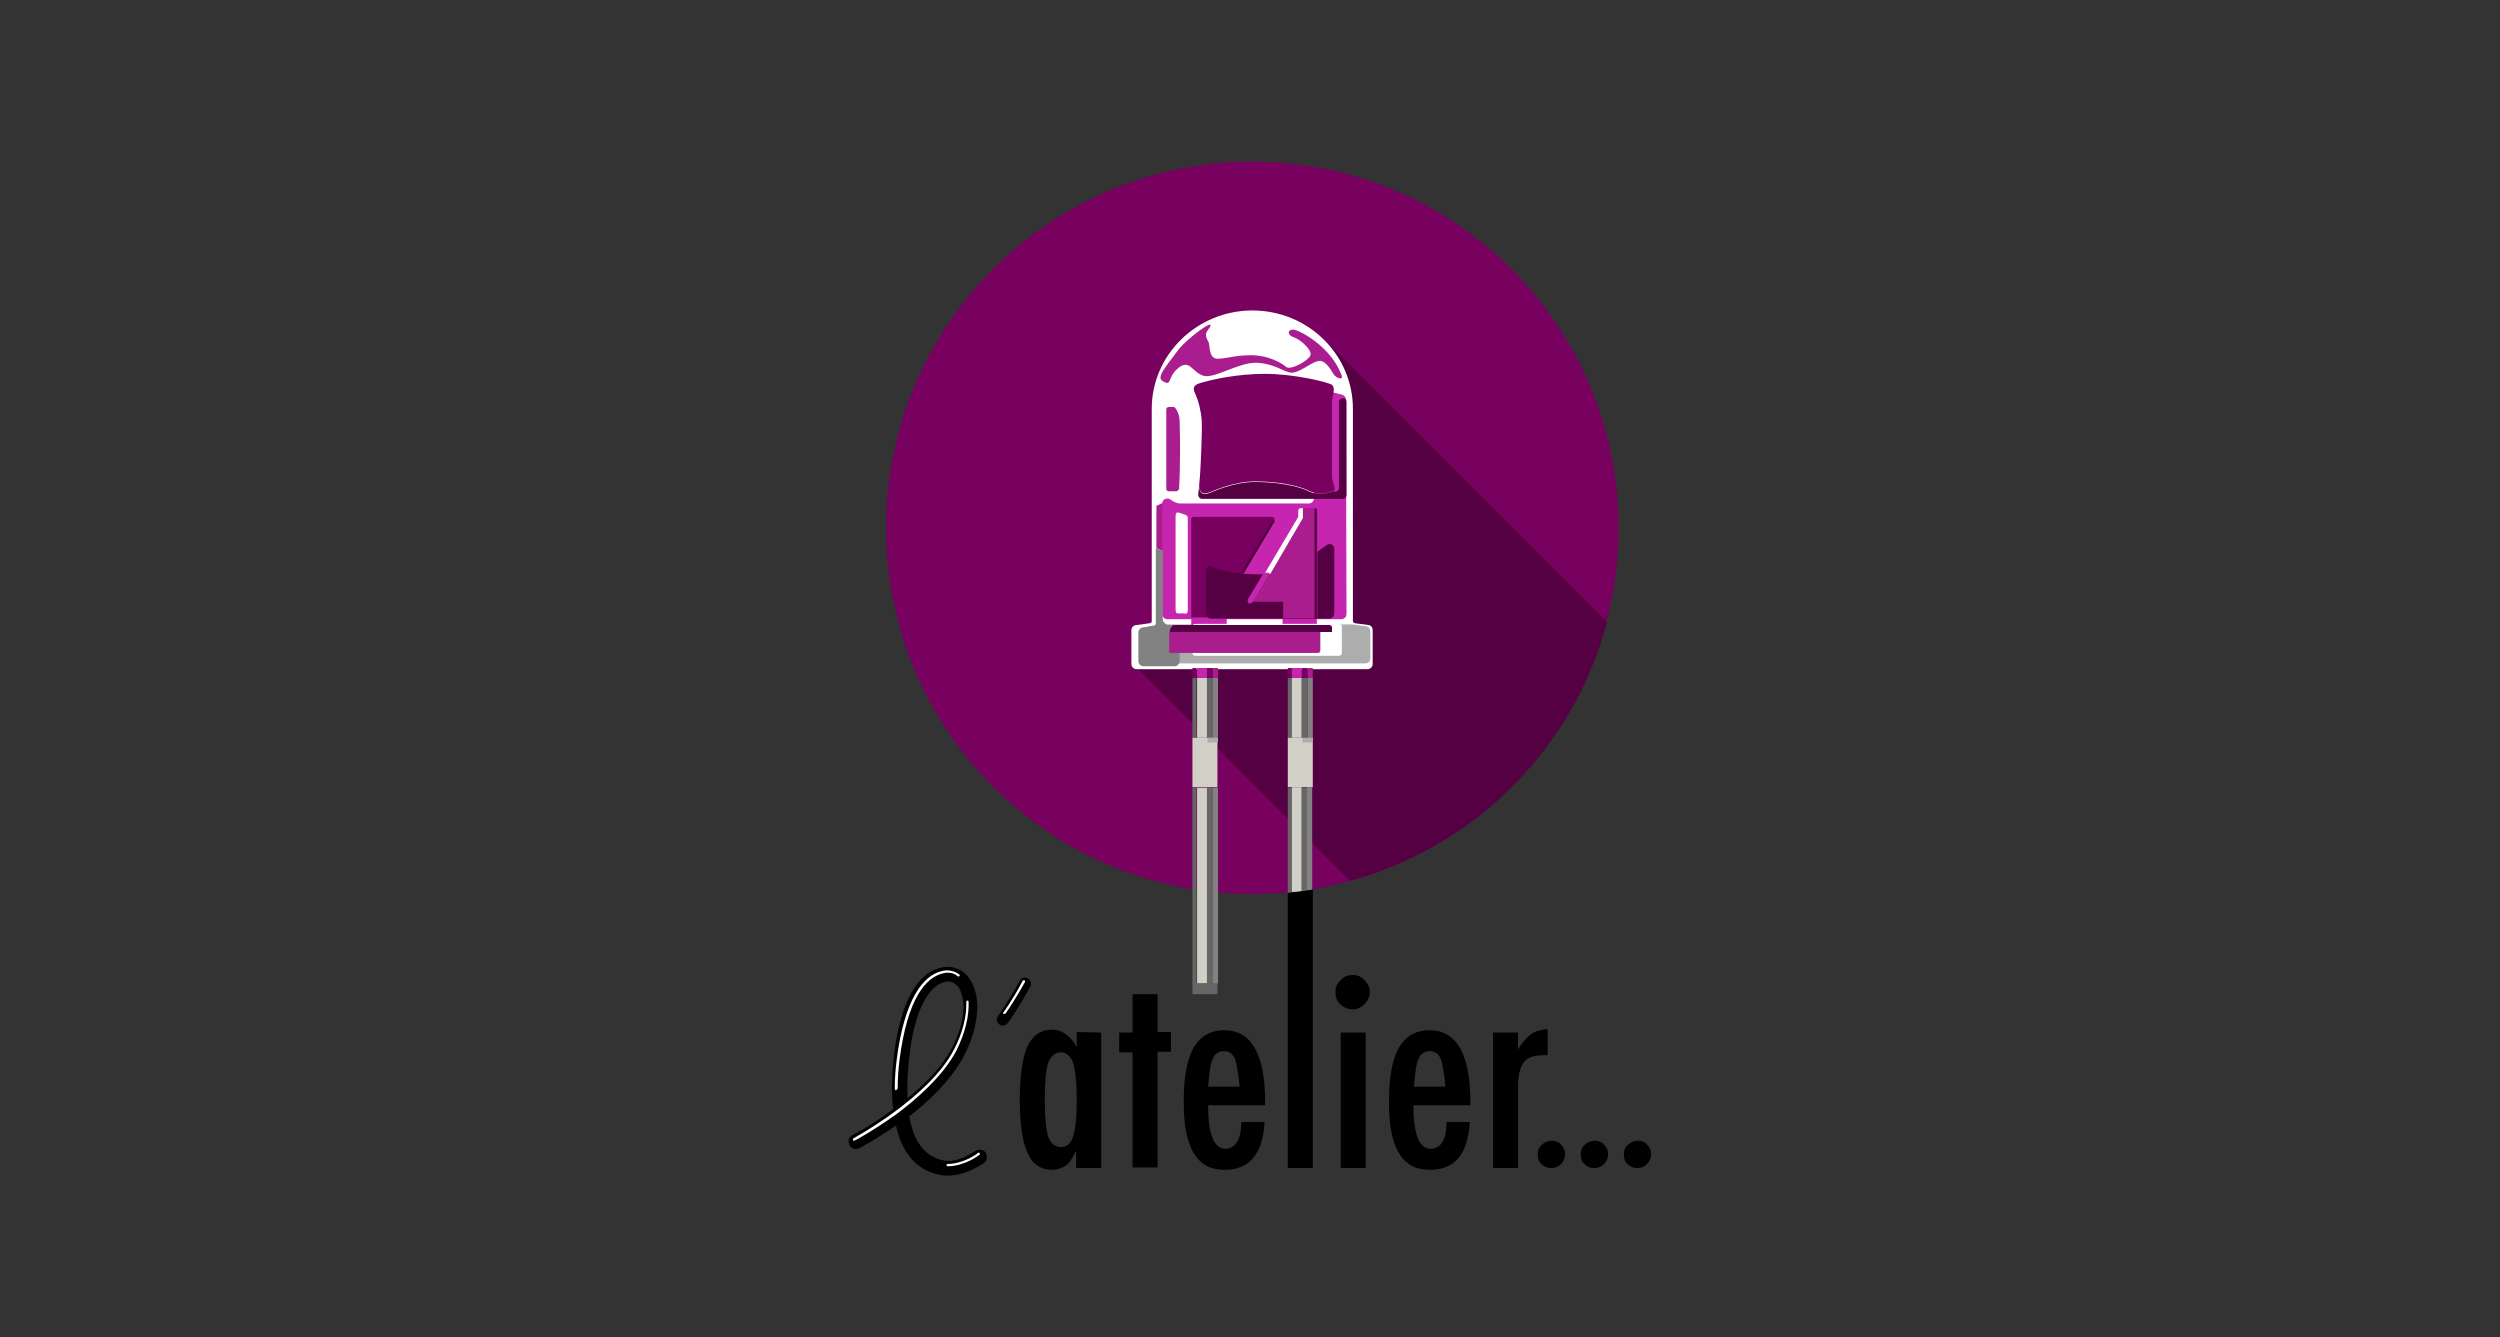 <?xml version="1.0" encoding="utf-8"?>
<!-- Generator: Adobe Illustrator 20.0.0, SVG Export Plug-In . SVG Version: 6.00 Build 0)  -->
<svg version="1.1" id="Calque_1" xmlns="http://www.w3.org/2000/svg" xmlns:xlink="http://www.w3.org/1999/xlink" x="0px" y="0px"
	 viewBox="0 0 430 230" style="enable-background:new 0 0 430 230;" xml:space="preserve">
<rect x="0" y="0" width="430" height="230" fill="#333333" stroke="none"/>
<style type="text/css">
	.st0{fill:#78005E;}
	.st1{fill:#550042;}
	.st2{fill:#FFFFFF;}
	.st3{fill:#ADADAD;}
	.st4{fill:#C626AF;}
	.st5{fill:#666666;}
	.st6{fill:#D0D0C6;}
	.st7{fill:#828282;}
	.st8{fill:#AA1D8F;}
</style>
<g>
	<circle class="st0" cx="215.4" cy="90.8" r="63"/>
	<path class="st1" d="M276.4,107l-47.9-47.9l-32.9,55.8l36.6,36.6C253.8,145.6,270.7,128.6,276.4,107z"/>
	<path class="st2" d="M235.3,107.5l-2.2-0.3c-0.2,0-0.4-0.2-0.4-0.4V70.3c0-9.3-7.7-16.9-17.3-16.9c-9.5,0-17.3,7.6-17.3,16.9v36.5
		c0,0.2-0.1,0.4-0.4,0.4l-2.2,0.3c-0.5,0-0.9,0.4-0.9,0.9v5.8c0,0.5,0.4,0.9,0.9,0.9h2.6h34.5h2.6c0.5,0,0.9-0.4,0.9-0.9v-5.8
		C236.1,107.8,235.7,107.5,235.3,107.5z"/>
	<path class="st3" d="M234.9,114.1h-34.1c-0.5,0-0.9-0.4-0.9-0.9v-4.9c0-0.5,0.4-0.9,0.9-0.9h31.8l2.2,0.3c0.5,0,0.9,0.4,0.9,0.9
		v4.6C235.7,113.7,235.4,114.1,234.9,114.1z"/>
	<path class="st4" d="M231.5,70.3c0-0.4,0-1.2,0-1.6c0-0.4-0.3-0.7-0.6-0.8l-4.9-1.2v19c0,0.5-0.4,0.9-0.9,0.9h-22
		c-0.7,0-1.3-0.3-1.8-0.7c-0.6-0.4-1.4,0-1.4,0.7v19c0,0.5,0.4,0.9,0.9,0.9h29.9c0.5,0,0.9-0.4,0.9-0.9L231.5,70.3L231.5,70.3z"/>
	<g>
		<rect x="205.1" y="116.6" class="st5" width="0.7" height="10.3"/>
		<rect x="205.9" y="116.6" class="st6" width="1.7" height="10.3"/>
		<rect x="207.6" y="116.6" class="st5" width="1" height="10.3"/>
		<rect x="208.6" y="116.6" class="st7" width="0.9" height="10.3"/>
		<rect x="205.1" y="135.5" class="st5" width="0.7" height="33.7"/>
		<rect x="205.9" y="135.5" class="st6" width="1.7" height="33.7"/>
		<rect x="207.6" y="135.5" class="st5" width="1" height="33.7"/>
		<rect x="208.6" y="135.5" class="st7" width="0.9" height="33.7"/>
		<rect x="205.1" y="126.9" class="st6" width="4.3" height="8.5"/>
	</g>
	<rect x="221.5" y="116.6" class="st5" width="0.7" height="10.3"/>
	<rect x="222.2" y="116.6" class="st6" width="1.7" height="10.3"/>
	<rect x="223.9" y="116.6" class="st5" width="1" height="10.3"/>
	<rect x="224.9" y="116.6" class="st7" width="0.9" height="10.3"/>
	<rect x="221.5" y="126.9" class="st6" width="4.3" height="8.5"/>
	<polygon class="st8" points="200,86.5 198.9,87 198.9,94.3 200,94.8 	"/>
	<path class="st7" d="M200,106.6V94.8l-1.2-0.5v12.9c0,0.2-0.1,0.4-0.4,0.4l-1.7,0.3c-0.5,0-0.9,0.4-0.9,0.9v4.9
		c0,0.5,0.4,0.9,0.9,0.9h2.1h3.2c0.5,0,0.9-0.4,0.9-0.9v-5.3c0-0.5,0-0.9-0.9-0.9h-1.2C200.8,107.5,200,107.1,200,106.6z"/>
	<rect x="204.9" y="106.3" class="st4" width="6.1" height="1.2"/>
	<rect x="220.6" y="106.3" class="st4" width="5.9" height="1.2"/>
	<path class="st8" d="M202.8,60c1.4-1.7,5.8-5.1,5.4-3.9c-0.3,0.7-1.3,1.1-0.4,2.6c0.4,0.6,0,3,1.6,3s2.9-0.6,5.8-0.6s5.2,1.3,6,2
		c0.8,0.7,4-1.2,4.2-2c0.3-0.9-1.7-2.7-2.9-3.1c-1.2-0.4-1-1.4,0-1.3c1,0.1,6.3,2.8,8.2,7.7c0.5,1.2-0.9,0.6-1.3,0
		c-0.4-0.6-1.4-2.6-2.7-2.3c-1.3,0.3-3.3,2.1-4.6,2c-1.3-0.1-2.9-1.6-6-1.7c-3.1-0.1-7.4,2.9-9.2,2.2c-1.8-0.6-2.3-2.8-4.1-1.4
		c-1.9,1.4-1.3,3-2.3,2.6c-1-0.4-1.1-0.7-0.6-1.8C200.6,62.9,201.5,61.7,202.8,60z"/>
	<path class="st8" d="M202.3,84.5H201c-0.2,0-0.4-0.2-0.4-0.4V70.4c0-0.2,0.2-0.4,0.4-0.4h0.9c0.2,0,1,1,1,2.5
		c0.2,7.3-0.1,11.6-0.1,11.6C202.7,84.3,202.5,84.5,202.3,84.5z"/>
	<path class="st0" d="M206.7,72.4c-0.1-1.7-0.6-3.5-1-4.4c-0.4-0.9-0.9-1.7,1-2.2c1.8-0.5,6-1.5,10.9-1.5c4.9,0,10.8,1.4,11.5,1.9
		c0.7,0.6,0,1.9,0,3s0,11.4,0,12.6s0.8,2.3,0.3,2.6c-0.5,0.2-2.5,0.9-4.3,0c-1.8-0.9-5.3-1.6-9.2-1.6s-7.2,1.7-8.2,2
		c-1,0.3-1.6-0.3-1.4-1.9C206.5,81.4,206.8,74,206.7,72.4z"/>
	<path class="st2" d="M230.3,112.8h-24.7c-0.3,0-0.5-0.2-0.5-0.5v-4.5c0-0.3,0.2-0.5,0.5-0.5h24.7c0.3,0,0.5,0.2,0.5,0.5v4.5
		C230.8,112.6,230.5,112.8,230.3,112.8z"/>
	<path class="st2" d="M204.3,104.9V89.3c0-0.5-0.1-0.6-0.3-0.7l-0.8-0.3c-0.7-0.2-1-0.4-1,0.7v15.8c0,0.8,0.3,0.7,0.6,0.7h0.8
		C204,105.6,204.3,105.6,204.3,104.9z"/>
	<path class="st1" d="M230.3,69.1v14.8c0,0.5-0.5,0.8-0.9,0.6l0,0c-0.5,0.2-2.5,0.9-4.3,0s-5.3-1.6-9.2-1.6s-7.2,1.7-8.2,2
		c-1,0.3-1.6-0.3-1.4-1.9l-0.2,2.1c0,0.4,0.3,0.7,0.6,0.7H231c0.4,0,0.6-0.3,0.6-0.6V69.1c0-0.4-0.3-0.6-0.6-0.6l0,0
		C230.6,68.5,230.3,68.8,230.3,69.1z"/>
	<path class="st0" d="M204.9,106.3V89.3c0-0.2,0.2-0.4,0.4-0.4h13.5c0.3,0,0.6,0.4,0.4,0.6l-8.2,13.9v2.8H204.9z"/>
	<path class="st1" d="M207.4,98.2v7.3c0,0.5,0.4,0.9,0.9,0.9h20.3c0.5,0,0.9-0.4,0.9-0.9V94.4c0-0.7-0.8-1.1-1.4-0.6
		c-2.3,1.7-6.8,5-10.7,5c-4.5,0-6.7-0.5-8.8-1.2C208,97.2,207.4,97.6,207.4,98.2z"/>
	<path class="st8" d="M223.7,87.4V89l-8.6,14.5h5.6v2.8h5.9V87.8c0-0.2-0.2-0.4-0.4-0.4L223.7,87.4L223.7,87.4z"/>
	<g>
		<path class="st1" d="M226.5,106.3V87.8c0-0.2-0.2-0.4-0.4-0.4v19L226.5,106.3L226.5,106.3z"/>
	</g>
	<rect x="224" y="126.9" class="st3" width="1.8" height="0.8"/>
	<rect x="207.7" y="126.9" class="st3" width="1.8" height="0.8"/>
	<rect x="205.1" y="114.9" class="st0" width="0.7" height="1.7"/>
	<rect x="207.6" y="114.9" class="st0" width="1" height="1.7"/>
	<rect x="208.6" y="114.9" class="st8" width="0.9" height="1.7"/>
	<rect x="205.9" y="114.9" class="st4" width="1.7" height="1.7"/>
	<rect x="221.5" y="114.9" class="st0" width="0.7" height="1.7"/>
	<rect x="223.9" y="114.9" class="st0" width="1" height="1.7"/>
	<rect x="224.9" y="114.9" class="st8" width="0.9" height="1.7"/>
	<rect x="222.2" y="114.9" class="st4" width="1.7" height="1.7"/>
	<path class="st5" d="M222.2,153.5v-18h-0.7v18.1C221.7,153.5,221.9,153.5,222.2,153.5z"/>
	<path class="st6" d="M223.9,153.3v-17.9h-1.7v18C222.8,153.4,223.4,153.4,223.9,153.3z"/>
	<path class="st5" d="M224.9,153.2v-17.7h-1v17.9C224.2,153.3,224.6,153.2,224.9,153.2z"/>
	<path class="st7" d="M225.7,153v-17.6h-0.9v17.7C225.2,153.1,225.5,153.1,225.7,153z"/>
	<g>
		<path class="st8" d="M201.2,112.3h25.5c0.2,0,0.4-0.2,0.4-0.4v-3.2h-26V112.3z"/>
		<path class="st1" d="M228.6,107.5h-26.8c0,0-0.6,0.5-0.6,1.2h27.9v-0.8C229.1,107.7,228.9,107.5,228.6,107.5z"/>
	</g>
	<g>
		<polygon class="st1" points="214,98.5 213.5,98.4 218.9,89.4 219.3,89.6 		"/>
	</g>
	<path class="st2" d="M224.1,89.1v-1.7h-0.4c-0.2,0-0.4,0.2-0.4,0.4v1.1l-5.8,9.8h1L224.1,89.1z"/>
	<path class="st4" d="M214.8,103.8c0,0,0.1,0,0.2,0c0.1,0,0.3-0.1,0.4-0.2l3-5.1h-1l-2.8,4.6C214.6,103.5,214.6,103.7,214.8,103.8z"
		/>
	<path d="M189.4,177.6v23.3h-4.3v-3c-0.6,1.3-1.2,2.2-1.8,2.6s-1.4,0.7-2.4,0.7c-1.9,0-3.4-1-4.2-3c-0.9-2-1.3-5.1-1.3-9.3
		c0-4,0.5-7,1.3-8.9c0.9-1.9,2.3-2.9,4.2-2.9c1.7,0,3.2,1,4.3,3v-2.6L189.4,177.6L189.4,177.6z M179.7,189.1c0,3,0.2,5.2,0.6,6.4
		c0.4,1.2,1.2,1.8,2.2,1.8c1,0,1.7-0.6,2.1-1.9c0.4-1.3,0.6-3.4,0.6-6.2c0-2.8-0.2-4.9-0.6-6.3c-0.4-1.2-1.2-1.9-2.1-1.9
		c-1,0-1.7,0.6-2.2,1.8C179.9,184,179.7,186,179.7,189.1z"/>
	<path d="M194.8,171h4.3v6.5h2.3v3.4h-2.3v19.9h-4.3V181h-2.3v-3.4h2.3V171z"/>
	<path d="M213.5,193h4c-0.3,5.5-2.6,8.2-6.8,8.2c-1.2,0-2.3-0.2-3.2-0.7c-0.9-0.5-1.6-1.2-2.2-2.2c-0.6-1-1-2.2-1.3-3.7
		c-0.3-1.5-0.4-3.3-0.4-5.3c0-4.1,0.6-7.1,1.7-9.1c1.2-2,2.9-3,5.3-3c4.6,0,7,4.1,7,12.3v0.6h-9.8c0,5,1,7.5,3,7.5
		C212.5,197.5,213.5,196,213.5,193z M213.2,186.9c-0.2-2.4-0.5-4-0.8-4.8c-0.4-0.9-1-1.3-1.9-1.3c-0.9,0-1.5,0.4-1.9,1.3
		c-0.4,0.8-0.6,2.3-0.8,4.8H213.2z"/>
	<path d="M232.7,167.7c0.8,0,1.5,0.3,2,0.9c0.6,0.6,0.9,1.2,0.9,2c0,0.8-0.3,1.5-0.9,2.1c-0.6,0.6-1.2,0.9-2.1,0.9
		c-0.8,0-1.5-0.3-2.1-0.9c-0.6-0.6-0.8-1.2-0.8-2.1c0-0.8,0.3-1.5,0.9-2C231.2,167.9,231.9,167.7,232.7,167.7z M230.6,177.6h4.3
		v23.3h-4.3V177.6z"/>
	<path d="M248.8,193h4c-0.3,5.5-2.6,8.2-6.8,8.2c-1.2,0-2.3-0.2-3.2-0.7c-0.9-0.5-1.6-1.2-2.2-2.2c-0.6-1-1-2.2-1.3-3.7
		c-0.3-1.5-0.4-3.3-0.4-5.3c0-4.1,0.6-7.1,1.7-9.1c1.2-2,2.9-3,5.3-3c4.6,0,7,4.1,7,12.3v0.6h-9.8c0,5,1,7.5,3,7.5
		C247.9,197.5,248.8,196,248.8,193z M248.6,186.9c-0.2-2.4-0.5-4-0.8-4.8c-0.4-0.9-1-1.3-1.9-1.3s-1.5,0.4-1.9,1.3
		c-0.4,0.8-0.6,2.3-0.8,4.8H248.6z"/>
	<path d="M256.8,177.6h4.3v2.9c0.7-1.2,1.5-2.1,2.2-2.6c0.7-0.5,1.7-0.8,2.9-0.9v4.5c-0.3,0-0.6,0-0.8,0c-1.6,0-2.7,0.4-3.3,1.2
		s-1,2.2-1,4.1v14.1h-4.3L256.8,177.6L256.8,177.6z"/>
	<path d="M221.5,153.6v47.3h4.3V153C224.3,153.3,222.9,153.4,221.5,153.6z"/>
	<g>
		<path d="M163,202.2c-0.4,0-0.8,0-1.2-0.1c-2.8-0.5-6.3-2.3-7.7-8.5c-3.3,2.3-6,3.7-6.3,3.9c-0.6,0.3-1.4,0.1-1.7-0.6
			s-0.1-1.4,0.6-1.7c0,0,3.3-1.7,6.9-4.4c-0.5-4.5,0.1-9.2,0.5-11.7c1-5.6,3.2-12.3,8.6-12.8c1.6-0.1,3.1,0.6,4.1,2.1
			c2.4,3.6,1.1,9.3-1.1,13.4c-2.1,3.9-5.8,7.5-9.3,10.2c0.6,3.7,2.3,6.9,5.9,7.6c2.6,0.5,5.3-1.6,5.4-1.6c0.6-0.4,1.4-0.3,1.8,0.2
			c0.4,0.6,0.3,1.4-0.2,1.8C169.1,200.1,166.3,202.2,163,202.2z M163.1,168.8c0,0-0.1,0-0.1,0c-2.9,0.3-5.2,4.1-6.3,10.7
			c-0.2,1.4-0.8,5.4-0.6,9.4c2.9-2.4,5.8-5.2,7.5-8.4c2.8-5.2,2.4-9.1,1.2-10.8C164.5,169.4,163.9,168.8,163.1,168.8z"/>
	</g>
	<g>
		<path d="M172.5,176.4c-0.2,0-0.4,0-0.6-0.2c-0.5-0.3-0.6-1-0.2-1.5c0,0,1.8-2.5,3.7-6c0.3-0.5,0.9-0.7,1.4-0.4
			c0.5,0.3,0.7,0.9,0.4,1.4c-2,3.7-3.8,6.2-3.9,6.3C173.1,176.2,172.8,176.4,172.5,176.4z"/>
	</g>
	<g>
		<path class="st2" d="M163,200.6c-0.1,0-0.2-0.1-0.2-0.2s0.1-0.2,0.2-0.2c2.7,0,5.2-1.8,5.2-1.9c0.1-0.1,0.2,0,0.3,0
			c0.1,0.1,0,0.2,0,0.3C168.4,198.7,165.9,200.6,163,200.6L163,200.6z"/>
	</g>
	<g>
		<path class="st2" d="M154.1,187.5L154.1,187.5c-0.1,0-0.2-0.1-0.2-0.2c0-3.4,0.5-6.5,0.9-8.6c1.9-9.4,5.4-11.6,8-11.8
			c0.8,0,1.5,0.2,2.2,0.7c0.1,0.1,0.1,0.2,0,0.3c-0.1,0.1-0.2,0.1-0.3,0c-0.6-0.5-1.2-0.6-1.8-0.6c-2.4,0.2-5.8,2.3-7.6,11.4
			c-0.4,2-0.9,5.2-0.9,8.5C154.3,187.4,154.2,187.5,154.1,187.5z"/>
	</g>
	<g>
		<path class="st2" d="M146.9,196.2c-0.1,0-0.1,0-0.2-0.1c0-0.1,0-0.2,0.1-0.3c0.1-0.1,13-7,17.3-15.3c1.5-2.9,2.2-5.8,2.1-8.2
			c0-0.1,0.1-0.2,0.2-0.2s0.2,0.1,0.2,0.2c0.1,2.5-0.6,5.4-2.1,8.4c-2.3,4.4-6.9,8.4-10.4,11C150.3,194.4,147.1,196.2,146.9,196.2
			C147,196.2,147,196.2,146.9,196.2z"/>
	</g>
	<g>
		<path class="st2" d="M172.7,174.4c0,0-0.1,0-0.1,0c-0.1-0.1-0.1-0.2,0-0.3c0,0,1.4-1.8,3.3-5.4c0-0.1,0.2-0.1,0.3-0.1
			c0.1,0,0.1,0.2,0.1,0.3c-2,3.6-3.4,5.5-3.4,5.5C172.8,174.3,172.8,174.4,172.7,174.4z"/>
	</g>
	<rect x="205.1" y="169.1" class="st5" width="4.3" height="1.9"/>
	<path d="M266.9,196.2c0.6,0,1.2,0.2,1.6,0.7c0.5,0.5,0.7,1,0.7,1.6c0,0.6-0.2,1.2-0.7,1.7c-0.5,0.5-1,0.7-1.7,0.7s-1.2-0.2-1.7-0.7
		c-0.5-0.5-0.6-1-0.6-1.7c0-0.6,0.2-1.2,0.7-1.6C265.7,196.4,266.3,196.2,266.9,196.2z"/>
	<path d="M274.3,196.2c0.6,0,1.2,0.2,1.6,0.7c0.5,0.5,0.7,1,0.7,1.6c0,0.6-0.2,1.2-0.7,1.7c-0.5,0.5-1,0.7-1.7,0.7s-1.2-0.2-1.7-0.7
		c-0.5-0.5-0.6-1-0.6-1.7c0-0.6,0.2-1.2,0.7-1.6C273.1,196.4,273.7,196.2,274.3,196.2z"/>
	<path d="M281.7,196.2c0.6,0,1.2,0.2,1.6,0.7c0.5,0.5,0.7,1,0.7,1.6c0,0.6-0.2,1.2-0.7,1.7c-0.5,0.5-1,0.7-1.7,0.7s-1.2-0.2-1.7-0.7
		c-0.5-0.5-0.6-1-0.6-1.7c0-0.6,0.2-1.2,0.7-1.6C280.6,196.4,281.1,196.2,281.7,196.2z"/>
</g>
</svg>
